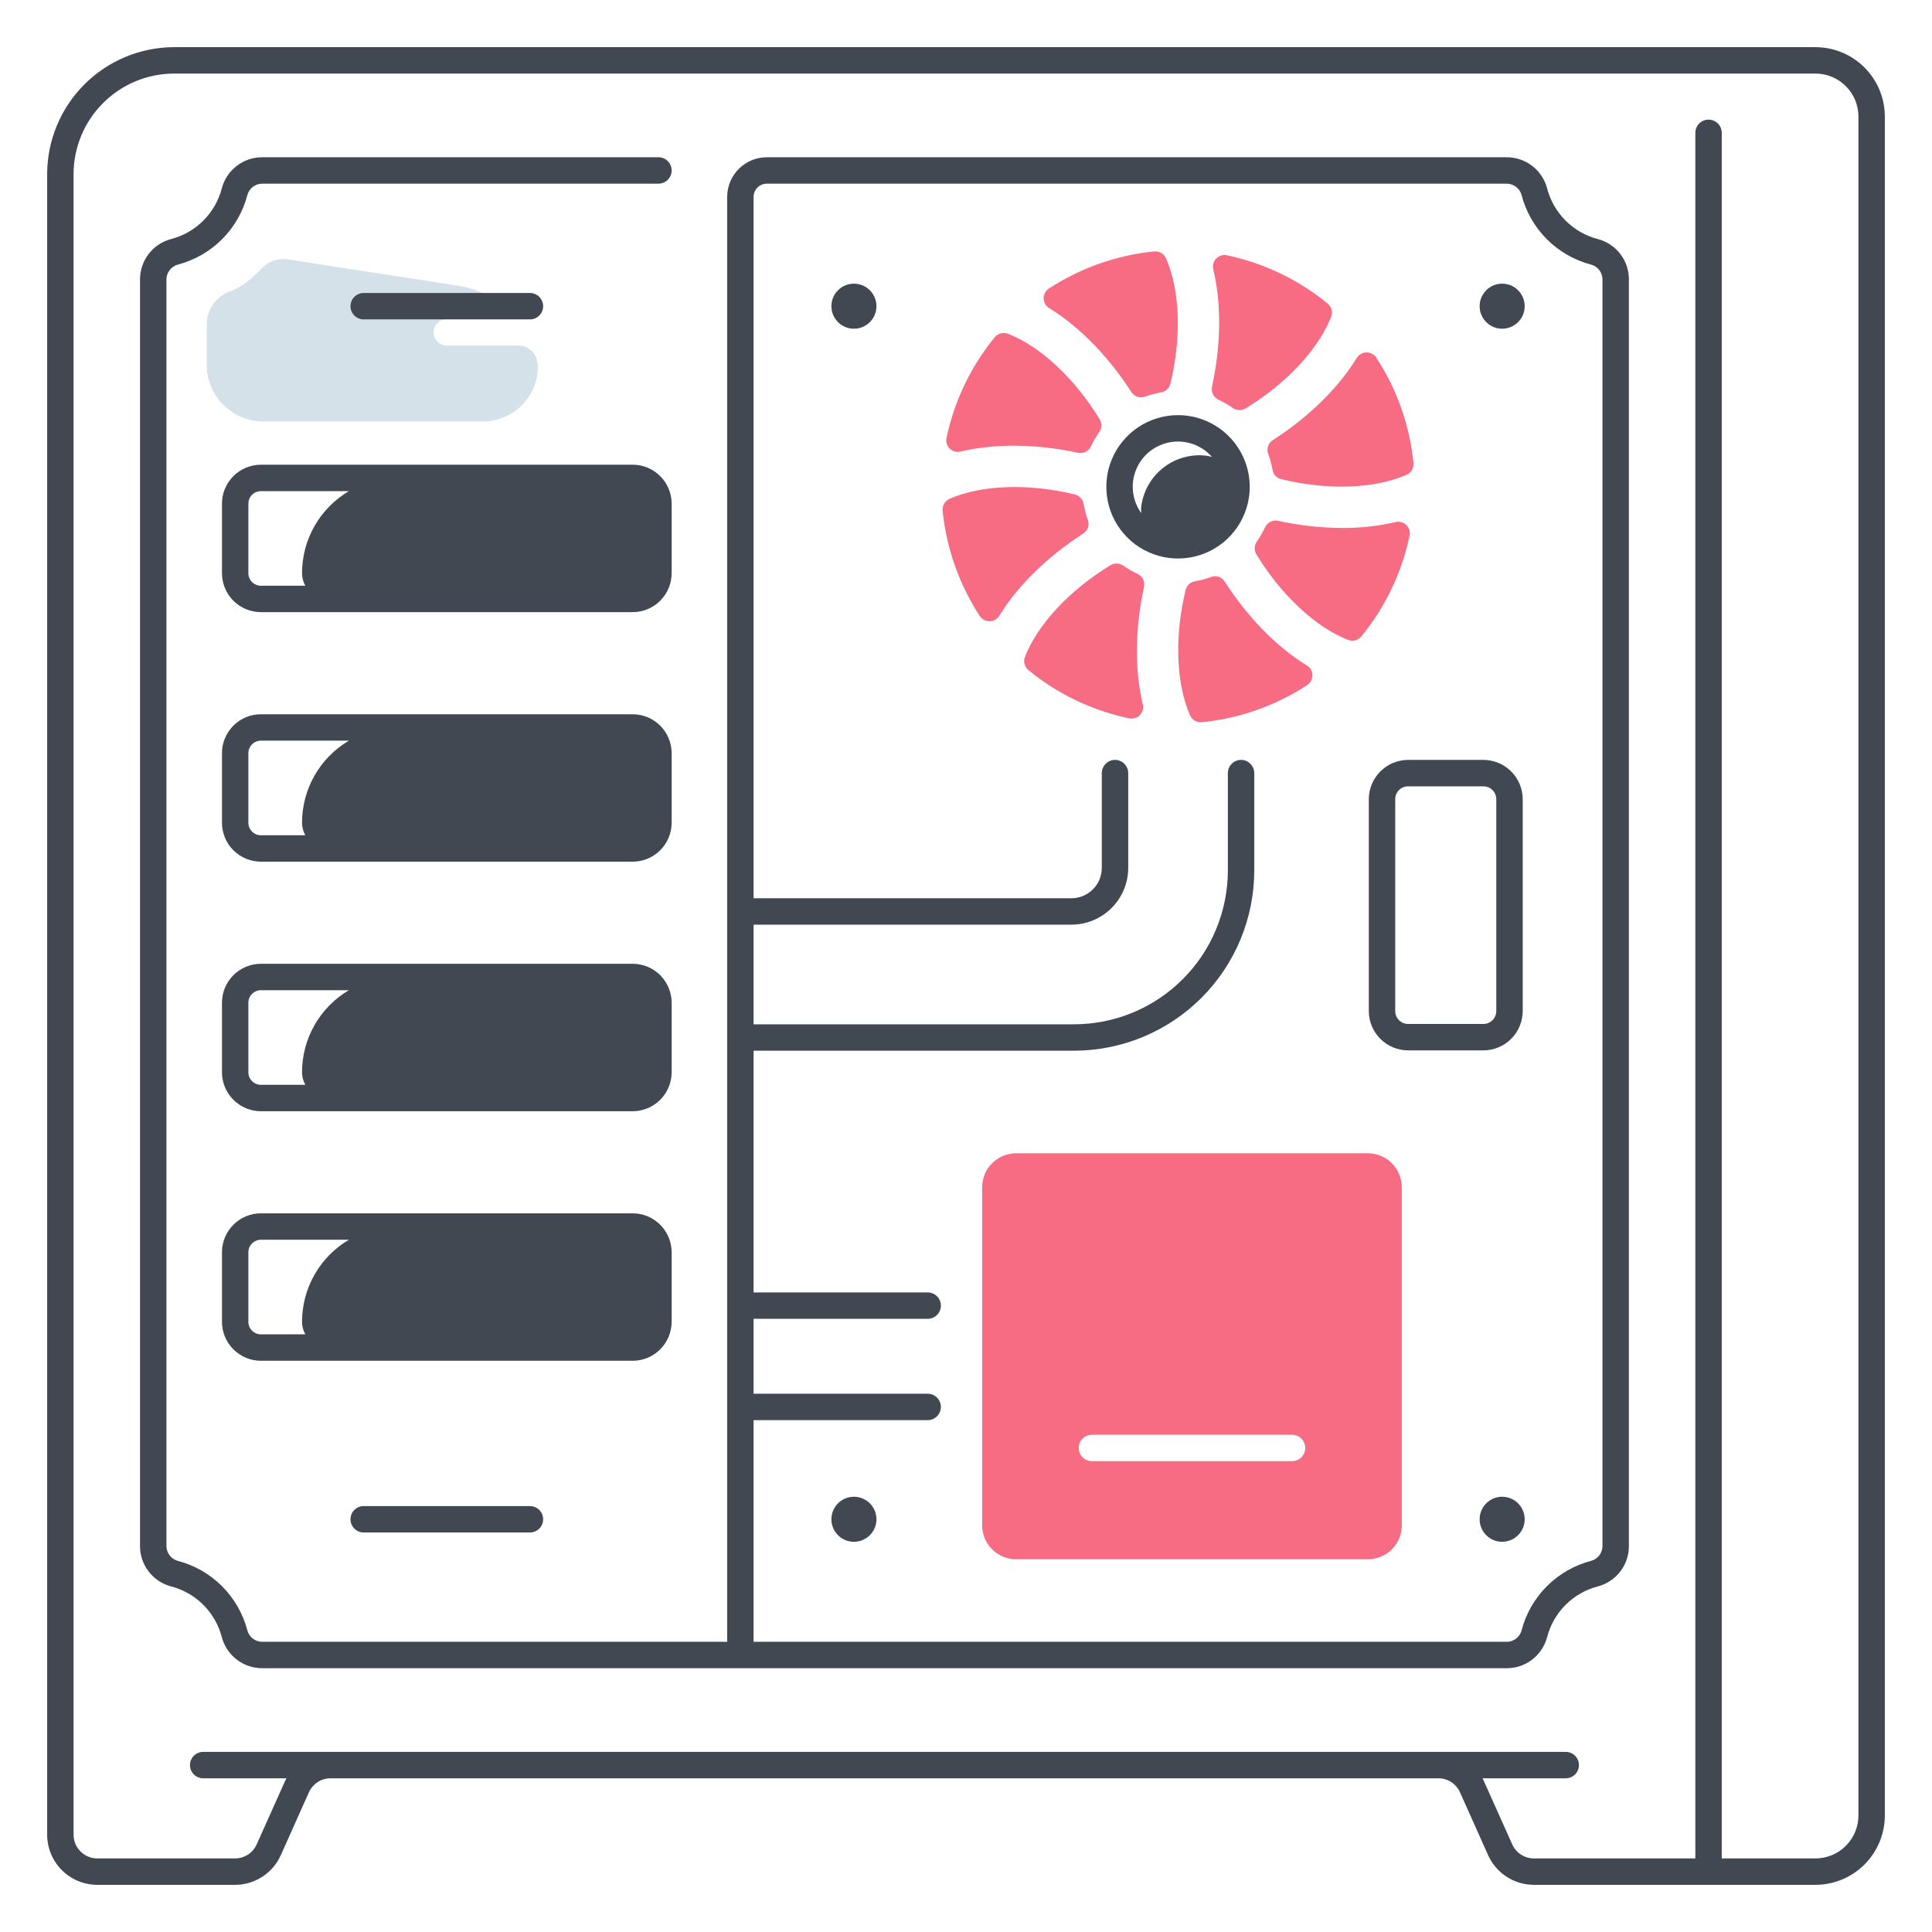 <svg width="63" height="63" viewBox="0 0 63 63" fill="none" xmlns="http://www.w3.org/2000/svg">
<path d="M31.319 14.726C32.513 14.439 33.888 14.491 35.155 14.766C35.24 14.783 35.328 14.771 35.405 14.731C35.482 14.692 35.543 14.627 35.578 14.548C35.653 14.387 35.742 14.233 35.844 14.087C35.887 14.027 35.91 13.955 35.913 13.881C35.915 13.807 35.896 13.734 35.857 13.671C35.056 12.352 33.933 11.295 32.863 10.881C32.788 10.853 32.706 10.85 32.629 10.871C32.551 10.892 32.483 10.938 32.433 11.001C31.655 11.953 31.117 13.078 30.864 14.281C30.851 14.344 30.854 14.408 30.872 14.469C30.891 14.529 30.924 14.584 30.97 14.629C31.015 14.673 31.071 14.705 31.132 14.722C31.193 14.739 31.257 14.741 31.319 14.726Z" fill="#F76C82"/>
<path d="M32.586 20.08C33.227 19.031 34.237 18.094 35.33 17.394C35.401 17.347 35.454 17.277 35.48 17.197C35.506 17.116 35.503 17.028 35.473 16.949C35.411 16.779 35.364 16.605 35.333 16.427C35.321 16.355 35.288 16.288 35.239 16.235C35.19 16.181 35.126 16.143 35.056 16.125C33.556 15.758 32.009 15.805 30.958 16.268C30.885 16.302 30.825 16.357 30.785 16.427C30.746 16.496 30.729 16.576 30.738 16.656C30.861 17.88 31.276 19.056 31.948 20.086C31.983 20.139 32.03 20.183 32.086 20.213C32.142 20.243 32.205 20.258 32.269 20.258C32.332 20.257 32.395 20.241 32.45 20.209C32.505 20.178 32.552 20.134 32.586 20.08Z" fill="#F76C82"/>
<path d="M39.195 23.551C40.419 23.428 41.595 23.013 42.625 22.34C42.678 22.305 42.722 22.258 42.752 22.202C42.782 22.146 42.798 22.083 42.797 22.02C42.797 21.956 42.78 21.894 42.749 21.838C42.718 21.783 42.673 21.736 42.619 21.703C41.57 21.061 40.633 20.05 39.932 18.958C39.885 18.887 39.816 18.834 39.735 18.808C39.654 18.782 39.566 18.785 39.487 18.815C39.318 18.877 39.143 18.924 38.965 18.956C38.893 18.967 38.827 19 38.773 19.049C38.72 19.098 38.681 19.162 38.663 19.232C38.297 20.734 38.344 22.279 38.807 23.331C38.841 23.404 38.896 23.465 38.966 23.504C39.035 23.544 39.116 23.56 39.195 23.551Z" fill="#F76C82"/>
<path d="M45.509 17.023C44.941 17.155 44.359 17.22 43.775 17.216C43.068 17.213 42.364 17.135 41.673 16.982C41.588 16.965 41.5 16.977 41.423 17.017C41.346 17.056 41.285 17.121 41.25 17.2C41.174 17.361 41.085 17.516 40.983 17.662C40.941 17.722 40.917 17.794 40.915 17.868C40.912 17.942 40.931 18.015 40.97 18.078C41.771 19.397 42.895 20.454 43.964 20.869C44.039 20.897 44.121 20.9 44.199 20.879C44.276 20.857 44.344 20.812 44.394 20.749C45.173 19.797 45.711 18.672 45.964 17.468C45.977 17.406 45.974 17.341 45.956 17.28C45.937 17.22 45.904 17.165 45.858 17.12C45.813 17.076 45.757 17.044 45.696 17.027C45.635 17.01 45.571 17.008 45.509 17.023Z" fill="#F76C82"/>
<path d="M41.498 14.357C41.427 14.404 41.374 14.473 41.348 14.554C41.322 14.635 41.325 14.723 41.355 14.802C41.417 14.971 41.465 15.146 41.496 15.323C41.508 15.395 41.54 15.461 41.589 15.515C41.639 15.569 41.702 15.607 41.773 15.624C43.273 15.991 44.819 15.945 45.871 15.481C45.944 15.447 46.004 15.392 46.043 15.322C46.083 15.253 46.099 15.173 46.09 15.093C45.968 13.87 45.553 12.694 44.88 11.664C44.846 11.611 44.798 11.567 44.742 11.537C44.686 11.507 44.623 11.492 44.56 11.492C44.496 11.493 44.434 11.509 44.378 11.54C44.323 11.572 44.276 11.616 44.243 11.67C43.601 12.719 42.59 13.655 41.498 14.357Z" fill="#F76C82"/>
<path d="M34.21 10.046C35.258 10.688 36.194 11.697 36.896 12.79C36.942 12.861 37.012 12.914 37.093 12.94C37.173 12.966 37.261 12.964 37.34 12.933C37.509 12.872 37.684 12.825 37.861 12.794C37.933 12.782 38 12.749 38.053 12.7C38.106 12.651 38.145 12.587 38.163 12.517C38.53 11.016 38.484 9.47 38.02 8.418C37.987 8.346 37.931 8.285 37.862 8.246C37.792 8.206 37.712 8.19 37.632 8.199C36.409 8.322 35.233 8.737 34.204 9.409C34.151 9.443 34.107 9.491 34.077 9.547C34.047 9.603 34.031 9.666 34.032 9.729C34.032 9.793 34.049 9.855 34.08 9.911C34.111 9.966 34.156 10.013 34.21 10.046Z" fill="#F76C82"/>
<path d="M39.739 13.038C39.901 13.114 40.055 13.203 40.201 13.304C40.262 13.347 40.333 13.37 40.407 13.373C40.481 13.375 40.554 13.356 40.617 13.317C41.935 12.517 42.994 11.393 43.408 10.324C43.436 10.248 43.44 10.166 43.418 10.089C43.397 10.012 43.351 9.944 43.288 9.894C42.336 9.116 41.211 8.577 40.007 8.324C39.945 8.311 39.881 8.314 39.82 8.332C39.759 8.351 39.704 8.384 39.66 8.43C39.615 8.475 39.583 8.531 39.566 8.592C39.549 8.653 39.548 8.717 39.562 8.779C39.85 9.973 39.798 11.348 39.521 12.614C39.504 12.699 39.516 12.788 39.556 12.865C39.595 12.942 39.66 13.003 39.739 13.038Z" fill="#F76C82"/>
<path d="M37.088 18.71C36.927 18.635 36.773 18.546 36.628 18.444C36.567 18.401 36.495 18.378 36.422 18.375C36.348 18.373 36.275 18.392 36.212 18.43C34.892 19.232 33.834 20.356 33.42 21.425C33.392 21.5 33.389 21.582 33.41 21.66C33.432 21.737 33.477 21.805 33.54 21.855C34.492 22.634 35.617 23.172 36.82 23.425C36.882 23.438 36.947 23.435 37.007 23.416C37.068 23.398 37.123 23.364 37.167 23.319C37.212 23.274 37.244 23.218 37.261 23.157C37.278 23.096 37.28 23.031 37.265 22.97C36.978 21.775 37.029 20.401 37.306 19.133C37.323 19.048 37.311 18.96 37.272 18.883C37.232 18.806 37.167 18.745 37.088 18.71Z" fill="#F76C82"/>
<path d="M44.605 37.607H33.133C32.988 37.607 32.844 37.636 32.71 37.692C32.576 37.747 32.454 37.829 32.351 37.931C32.248 38.034 32.167 38.156 32.111 38.291C32.056 38.425 32.027 38.569 32.027 38.714V49.739C32.027 49.884 32.056 50.028 32.111 50.163C32.167 50.297 32.248 50.419 32.351 50.522C32.454 50.624 32.576 50.706 32.71 50.761C32.844 50.817 32.988 50.846 33.133 50.846H44.605C44.75 50.846 44.894 50.817 45.028 50.761C45.162 50.706 45.284 50.624 45.387 50.522C45.49 50.419 45.571 50.297 45.627 50.163C45.683 50.028 45.711 49.884 45.711 49.739V38.714C45.711 38.569 45.683 38.425 45.627 38.291C45.571 38.156 45.49 38.034 45.387 37.931C45.284 37.829 45.162 37.747 45.028 37.692C44.894 37.636 44.75 37.607 44.605 37.607ZM42.132 47.647H35.607C35.492 47.647 35.383 47.601 35.302 47.52C35.221 47.44 35.176 47.33 35.176 47.216C35.176 47.102 35.221 46.992 35.302 46.911C35.383 46.831 35.492 46.785 35.607 46.785H42.132C42.246 46.785 42.355 46.831 42.436 46.911C42.517 46.992 42.562 47.102 42.562 47.216C42.562 47.33 42.517 47.44 42.436 47.52C42.355 47.601 42.246 47.647 42.132 47.647Z" fill="#F76C82"/>
<path d="M17.541 11.944C17.531 11.875 17.519 11.807 17.504 11.74C17.475 11.606 17.401 11.487 17.294 11.401C17.187 11.316 17.055 11.269 16.918 11.269H14.581C14.481 11.271 14.383 11.238 14.304 11.175C14.225 11.113 14.17 11.026 14.148 10.928C14.135 10.866 14.136 10.8 14.151 10.738C14.166 10.676 14.194 10.617 14.235 10.568C14.275 10.518 14.326 10.477 14.384 10.45C14.442 10.422 14.505 10.408 14.57 10.408H16.857C16.371 9.821 15.687 9.432 14.934 9.316L9.386 8.459C9.235 8.436 9.08 8.449 8.934 8.497C8.789 8.546 8.657 8.628 8.55 8.737C8.157 9.136 7.887 9.356 7.503 9.5C7.282 9.579 7.091 9.724 6.954 9.915C6.818 10.107 6.744 10.335 6.741 10.57V11.894C6.741 12.385 6.936 12.855 7.283 13.201C7.63 13.548 8.1 13.743 8.59 13.743H15.742C16.22 13.743 16.677 13.553 17.015 13.216C17.352 12.879 17.541 12.421 17.541 11.944Z" fill="#D4E1E8"/>
<path d="M59.2 1.538H5.678C4.58 1.539 3.528 1.976 2.752 2.752C1.976 3.528 1.539 4.58 1.538 5.678V59.829C1.539 60.262 1.711 60.677 2.017 60.983C2.323 61.289 2.738 61.461 3.171 61.462H7.665C7.98 61.462 8.289 61.37 8.553 61.199C8.818 61.028 9.027 60.784 9.156 60.496L10.074 58.444C10.135 58.309 10.234 58.193 10.359 58.112C10.484 58.031 10.629 57.988 10.778 57.988H46.904C47.053 57.988 47.199 58.031 47.324 58.112C47.449 58.193 47.547 58.309 47.608 58.444L48.526 60.496C48.655 60.784 48.865 61.028 49.129 61.199C49.394 61.37 49.702 61.462 50.017 61.462H59.2C59.8 61.461 60.375 61.223 60.799 60.799C61.223 60.375 61.461 59.8 61.462 59.2V3.8C61.461 3.2 61.223 2.625 60.799 2.201C60.375 1.777 59.8 1.539 59.2 1.538ZM60.601 59.2C60.6 59.572 60.453 59.928 60.19 60.19C59.928 60.453 59.572 60.6 59.2 60.601H56.144V4.331C56.144 4.217 56.099 4.108 56.018 4.027C55.937 3.946 55.828 3.901 55.713 3.901C55.599 3.901 55.49 3.946 55.409 4.027C55.328 4.108 55.283 4.217 55.283 4.331V60.601H50.017C49.868 60.6 49.722 60.557 49.597 60.476C49.472 60.395 49.373 60.28 49.313 60.144L48.394 58.093C48.379 58.057 48.361 58.022 48.343 57.988H51.057C51.171 57.988 51.281 57.943 51.361 57.862C51.442 57.781 51.487 57.672 51.487 57.557C51.487 57.443 51.442 57.334 51.361 57.253C51.281 57.172 51.171 57.127 51.057 57.127H6.625C6.511 57.127 6.402 57.172 6.321 57.253C6.24 57.334 6.195 57.443 6.195 57.557C6.195 57.672 6.24 57.781 6.321 57.862C6.402 57.943 6.511 57.988 6.625 57.988H9.339C9.321 58.022 9.304 58.057 9.288 58.093L8.37 60.144C8.309 60.28 8.21 60.395 8.085 60.476C7.96 60.557 7.814 60.6 7.665 60.601H3.171C2.966 60.6 2.77 60.519 2.626 60.374C2.481 60.23 2.4 60.034 2.399 59.829V5.678C2.4 4.809 2.746 3.975 3.361 3.361C3.975 2.746 4.809 2.4 5.678 2.399H59.2C59.572 2.4 59.928 2.547 60.19 2.81C60.453 3.072 60.6 3.428 60.601 3.8V59.2Z" fill="#424852"/>
<path d="M38.414 13.537C37.952 13.537 37.5 13.674 37.115 13.931C36.731 14.188 36.431 14.553 36.254 14.98C36.077 15.407 36.031 15.877 36.121 16.331C36.211 16.784 36.434 17.201 36.761 17.528C37.088 17.855 37.505 18.077 37.958 18.168C38.411 18.258 38.882 18.211 39.309 18.034C39.736 17.858 40.101 17.558 40.358 17.173C40.615 16.789 40.752 16.337 40.752 15.875C40.751 15.255 40.505 14.661 40.066 14.222C39.628 13.784 39.034 13.538 38.414 13.537ZM38.414 14.398C38.624 14.398 38.832 14.443 39.023 14.53C39.214 14.617 39.384 14.744 39.522 14.902C39.447 14.878 39.368 14.862 39.289 14.854C39.15 14.841 39.01 14.843 38.871 14.86C38.468 14.912 38.091 15.09 37.796 15.37C37.501 15.649 37.303 16.015 37.23 16.415C37.228 16.425 37.226 16.435 37.224 16.445C37.209 16.541 37.206 16.638 37.216 16.734C37.057 16.513 36.962 16.253 36.942 15.983C36.921 15.712 36.976 15.441 37.1 15.199C37.224 14.958 37.412 14.755 37.644 14.614C37.876 14.472 38.142 14.398 38.414 14.398Z" fill="#424852"/>
<path d="M48.983 10.719C49.389 10.719 49.718 10.39 49.718 9.985C49.718 9.579 49.389 9.25 48.983 9.25C48.578 9.25 48.249 9.579 48.249 9.985C48.249 10.39 48.578 10.719 48.983 10.719Z" fill="#424852"/>
<path d="M27.845 10.719C28.251 10.719 28.58 10.39 28.58 9.985C28.58 9.579 28.251 9.25 27.845 9.25C27.439 9.25 27.111 9.579 27.111 9.985C27.111 10.39 27.439 10.719 27.845 10.719Z" fill="#424852"/>
<path d="M48.983 50.276C49.389 50.276 49.718 49.947 49.718 49.541C49.718 49.136 49.389 48.807 48.983 48.807C48.578 48.807 48.249 49.136 48.249 49.541C48.249 49.947 48.578 50.276 48.983 50.276Z" fill="#424852"/>
<path d="M27.845 50.276C28.251 50.276 28.58 49.947 28.58 49.541C28.58 49.136 28.251 48.807 27.845 48.807C27.439 48.807 27.111 49.136 27.111 49.541C27.111 49.947 27.439 50.276 27.845 50.276Z" fill="#424852"/>
<path d="M21.902 16.424C21.901 16.087 21.767 15.764 21.529 15.526C21.291 15.288 20.968 15.154 20.631 15.153H8.508C8.171 15.154 7.848 15.288 7.61 15.526C7.372 15.764 7.238 16.087 7.238 16.424V18.691C7.238 19.027 7.372 19.35 7.61 19.589C7.848 19.827 8.171 19.961 8.508 19.961H20.631C20.968 19.961 21.291 19.827 21.529 19.589C21.767 19.35 21.901 19.027 21.902 18.691L21.902 16.424ZM8.099 18.691V16.424C8.099 16.315 8.142 16.211 8.219 16.135C8.296 16.058 8.4 16.015 8.508 16.015H11.378C10.912 16.289 10.526 16.68 10.258 17.149C9.99 17.619 9.849 18.15 9.849 18.691C9.849 18.834 9.886 18.975 9.956 19.1H8.508C8.4 19.1 8.296 19.056 8.219 18.98C8.142 18.903 8.099 18.799 8.099 18.691Z" fill="#424852"/>
<path d="M21.902 24.561C21.901 24.224 21.767 23.901 21.529 23.663C21.291 23.425 20.968 23.291 20.631 23.291H8.508C8.171 23.291 7.848 23.425 7.61 23.663C7.372 23.901 7.238 24.224 7.238 24.561V26.828C7.238 27.165 7.372 27.488 7.61 27.726C7.848 27.964 8.171 28.098 8.508 28.098H20.631C20.968 28.098 21.291 27.964 21.529 27.726C21.767 27.488 21.901 27.165 21.902 26.828L21.902 24.561ZM8.099 26.828V24.561C8.099 24.453 8.142 24.349 8.219 24.272C8.296 24.195 8.4 24.152 8.508 24.152H11.378C10.912 24.426 10.526 24.817 10.258 25.287C9.99 25.756 9.849 26.287 9.849 26.828C9.849 26.971 9.886 27.112 9.956 27.237H8.508C8.4 27.237 8.296 27.194 8.219 27.117C8.142 27.04 8.099 26.936 8.099 26.828Z" fill="#424852"/>
<path d="M21.902 32.699C21.901 32.362 21.767 32.039 21.529 31.8C21.291 31.562 20.968 31.428 20.631 31.428H8.508C8.171 31.428 7.848 31.562 7.61 31.8C7.372 32.039 7.238 32.362 7.238 32.699V34.965C7.238 35.302 7.372 35.625 7.61 35.863C7.848 36.101 8.171 36.235 8.508 36.236H20.631C20.968 36.235 21.291 36.101 21.529 35.863C21.767 35.625 21.901 35.302 21.902 34.965L21.902 32.699ZM8.099 34.965V32.699C8.099 32.59 8.142 32.486 8.219 32.409C8.296 32.333 8.4 32.289 8.508 32.289H11.378C10.912 32.563 10.526 32.955 10.258 33.424C9.99 33.893 9.849 34.425 9.849 34.965C9.849 35.108 9.886 35.249 9.956 35.374H8.508C8.4 35.374 8.296 35.331 8.219 35.254C8.142 35.178 8.099 35.074 8.099 34.965Z" fill="#424852"/>
<path d="M21.902 43.102V40.836C21.901 40.499 21.767 40.176 21.529 39.938C21.291 39.699 20.968 39.565 20.631 39.565H8.508C8.171 39.565 7.848 39.699 7.61 39.938C7.372 40.176 7.238 40.499 7.238 40.836V43.102C7.238 43.439 7.372 43.762 7.61 44C7.848 44.239 8.171 44.373 8.508 44.373H20.631C20.968 44.373 21.291 44.239 21.529 44C21.767 43.762 21.901 43.439 21.902 43.102ZM8.099 43.102V40.836C8.099 40.727 8.142 40.623 8.219 40.546C8.296 40.47 8.4 40.426 8.508 40.426H11.378C10.912 40.701 10.526 41.092 10.258 41.561C9.99 42.031 9.849 42.562 9.849 43.102C9.849 43.246 9.886 43.386 9.956 43.511H8.508C8.4 43.511 8.296 43.468 8.219 43.392C8.142 43.315 8.099 43.211 8.099 43.102Z" fill="#424852"/>
<path d="M52.108 7.797C51.708 7.694 51.343 7.485 51.051 7.193C50.759 6.901 50.551 6.536 50.448 6.137C50.37 5.845 50.198 5.588 49.959 5.406C49.719 5.223 49.425 5.126 49.124 5.128H25.004C24.662 5.128 24.333 5.265 24.091 5.507C23.849 5.749 23.712 6.078 23.712 6.42V53.537H8.558C8.448 53.538 8.341 53.504 8.252 53.438C8.164 53.373 8.099 53.281 8.069 53.175C7.927 52.626 7.641 52.125 7.24 51.724C6.839 51.323 6.338 51.037 5.789 50.895C5.684 50.865 5.591 50.8 5.526 50.712C5.46 50.623 5.426 50.516 5.427 50.406V9.12C5.426 9.01 5.46 8.903 5.526 8.815C5.591 8.726 5.684 8.662 5.789 8.631C6.338 8.489 6.839 8.203 7.24 7.802C7.641 7.401 7.927 6.9 8.069 6.351C8.099 6.246 8.164 6.153 8.252 6.088C8.341 6.023 8.448 5.988 8.558 5.989H21.471C21.585 5.989 21.695 5.944 21.776 5.863C21.857 5.783 21.902 5.673 21.902 5.559C21.902 5.445 21.857 5.335 21.776 5.254C21.695 5.173 21.585 5.128 21.471 5.128H8.558C8.257 5.125 7.963 5.223 7.724 5.406C7.484 5.588 7.312 5.845 7.234 6.137C7.131 6.536 6.923 6.901 6.631 7.193C6.339 7.485 5.974 7.694 5.574 7.797C5.283 7.874 5.026 8.046 4.844 8.286C4.661 8.525 4.563 8.819 4.566 9.12V50.406C4.563 50.707 4.661 51.001 4.844 51.24C5.026 51.48 5.283 51.652 5.574 51.73C5.974 51.833 6.339 52.041 6.631 52.333C6.923 52.625 7.131 52.99 7.234 53.39C7.312 53.681 7.484 53.938 7.724 54.12C7.963 54.303 8.257 54.401 8.558 54.398H49.124C49.425 54.401 49.719 54.303 49.959 54.12C50.198 53.938 50.37 53.681 50.448 53.39C50.551 52.99 50.759 52.625 51.051 52.333C51.343 52.041 51.708 51.833 52.108 51.73C52.399 51.652 52.656 51.48 52.839 51.24C53.021 51.001 53.119 50.707 53.116 50.406V9.12C53.119 8.819 53.021 8.525 52.839 8.286C52.656 8.046 52.399 7.874 52.108 7.797ZM52.255 50.406C52.256 50.516 52.222 50.623 52.156 50.712C52.091 50.8 51.999 50.865 51.893 50.895C51.344 51.037 50.843 51.323 50.442 51.724C50.041 52.125 49.755 52.626 49.614 53.175C49.583 53.281 49.518 53.373 49.43 53.438C49.341 53.504 49.234 53.538 49.124 53.537H24.573V46.309H30.251C30.365 46.309 30.474 46.264 30.555 46.183C30.636 46.102 30.681 45.993 30.681 45.879C30.681 45.764 30.636 45.655 30.555 45.574C30.474 45.493 30.365 45.448 30.251 45.448H24.573V43.005H30.251C30.365 43.005 30.474 42.96 30.555 42.879C30.636 42.798 30.681 42.689 30.681 42.575C30.681 42.46 30.636 42.351 30.555 42.27C30.474 42.189 30.365 42.144 30.251 42.144H24.573V34.262H35.023C36.581 34.261 38.075 33.641 39.177 32.539C40.279 31.438 40.898 29.944 40.9 28.386V25.21C40.9 25.096 40.855 24.986 40.774 24.906C40.693 24.825 40.584 24.779 40.469 24.779C40.355 24.779 40.246 24.825 40.165 24.906C40.084 24.986 40.039 25.096 40.039 25.21V28.386C40.037 29.715 39.508 30.99 38.568 31.93C37.628 32.871 36.353 33.4 35.023 33.401H24.573V30.152H34.939C35.43 30.151 35.9 29.956 36.247 29.609C36.594 29.262 36.789 28.792 36.79 28.302V25.21C36.79 25.096 36.744 24.986 36.663 24.906C36.583 24.825 36.473 24.779 36.359 24.779C36.245 24.779 36.135 24.825 36.054 24.906C35.974 24.986 35.928 25.096 35.928 25.21V28.302C35.928 28.564 35.824 28.815 35.638 29.001C35.453 29.186 35.202 29.29 34.939 29.291H24.573V6.42C24.574 6.306 24.619 6.196 24.7 6.116C24.78 6.035 24.89 5.99 25.004 5.989H49.124C49.234 5.988 49.341 6.023 49.43 6.088C49.518 6.153 49.583 6.246 49.614 6.351C49.755 6.9 50.041 7.401 50.442 7.802C50.843 8.203 51.344 8.489 51.893 8.631C51.999 8.662 52.091 8.726 52.156 8.815C52.222 8.903 52.256 9.01 52.255 9.12V50.406Z" fill="#424852"/>
<path d="M49.654 32.968V26.062C49.653 25.722 49.518 25.396 49.278 25.156C49.037 24.915 48.711 24.78 48.371 24.779H45.918C45.578 24.78 45.251 24.915 45.011 25.156C44.77 25.396 44.635 25.722 44.635 26.062V32.968C44.635 33.309 44.77 33.635 45.011 33.875C45.251 34.116 45.578 34.251 45.918 34.251H48.371C48.711 34.251 49.037 34.116 49.278 33.875C49.518 33.635 49.653 33.309 49.654 32.968ZM45.496 32.968V26.062C45.496 25.951 45.541 25.843 45.62 25.764C45.699 25.685 45.806 25.641 45.918 25.641H48.371C48.483 25.641 48.59 25.685 48.669 25.764C48.748 25.843 48.792 25.951 48.792 26.062V32.968C48.792 33.08 48.748 33.187 48.669 33.267C48.59 33.346 48.483 33.39 48.371 33.39H45.918C45.806 33.39 45.699 33.346 45.62 33.267C45.541 33.187 45.496 33.08 45.496 32.968Z" fill="#424852"/>
<path d="M11.859 49.111C11.745 49.111 11.636 49.156 11.555 49.237C11.474 49.318 11.429 49.427 11.429 49.541C11.429 49.656 11.474 49.765 11.555 49.846C11.636 49.927 11.745 49.972 11.859 49.972H17.28C17.394 49.972 17.504 49.927 17.585 49.846C17.665 49.765 17.711 49.656 17.711 49.541C17.711 49.427 17.665 49.318 17.585 49.237C17.504 49.156 17.394 49.111 17.28 49.111H11.859Z" fill="#424852"/>
<path d="M17.28 10.415C17.394 10.415 17.504 10.37 17.585 10.289C17.665 10.208 17.711 10.099 17.711 9.985C17.711 9.87 17.665 9.761 17.585 9.68C17.504 9.599 17.394 9.554 17.28 9.554H11.859C11.745 9.554 11.636 9.599 11.555 9.68C11.474 9.761 11.429 9.87 11.429 9.985C11.429 10.099 11.474 10.208 11.555 10.289C11.636 10.37 11.745 10.415 11.859 10.415H17.28Z" fill="#424852"/>
</svg>
